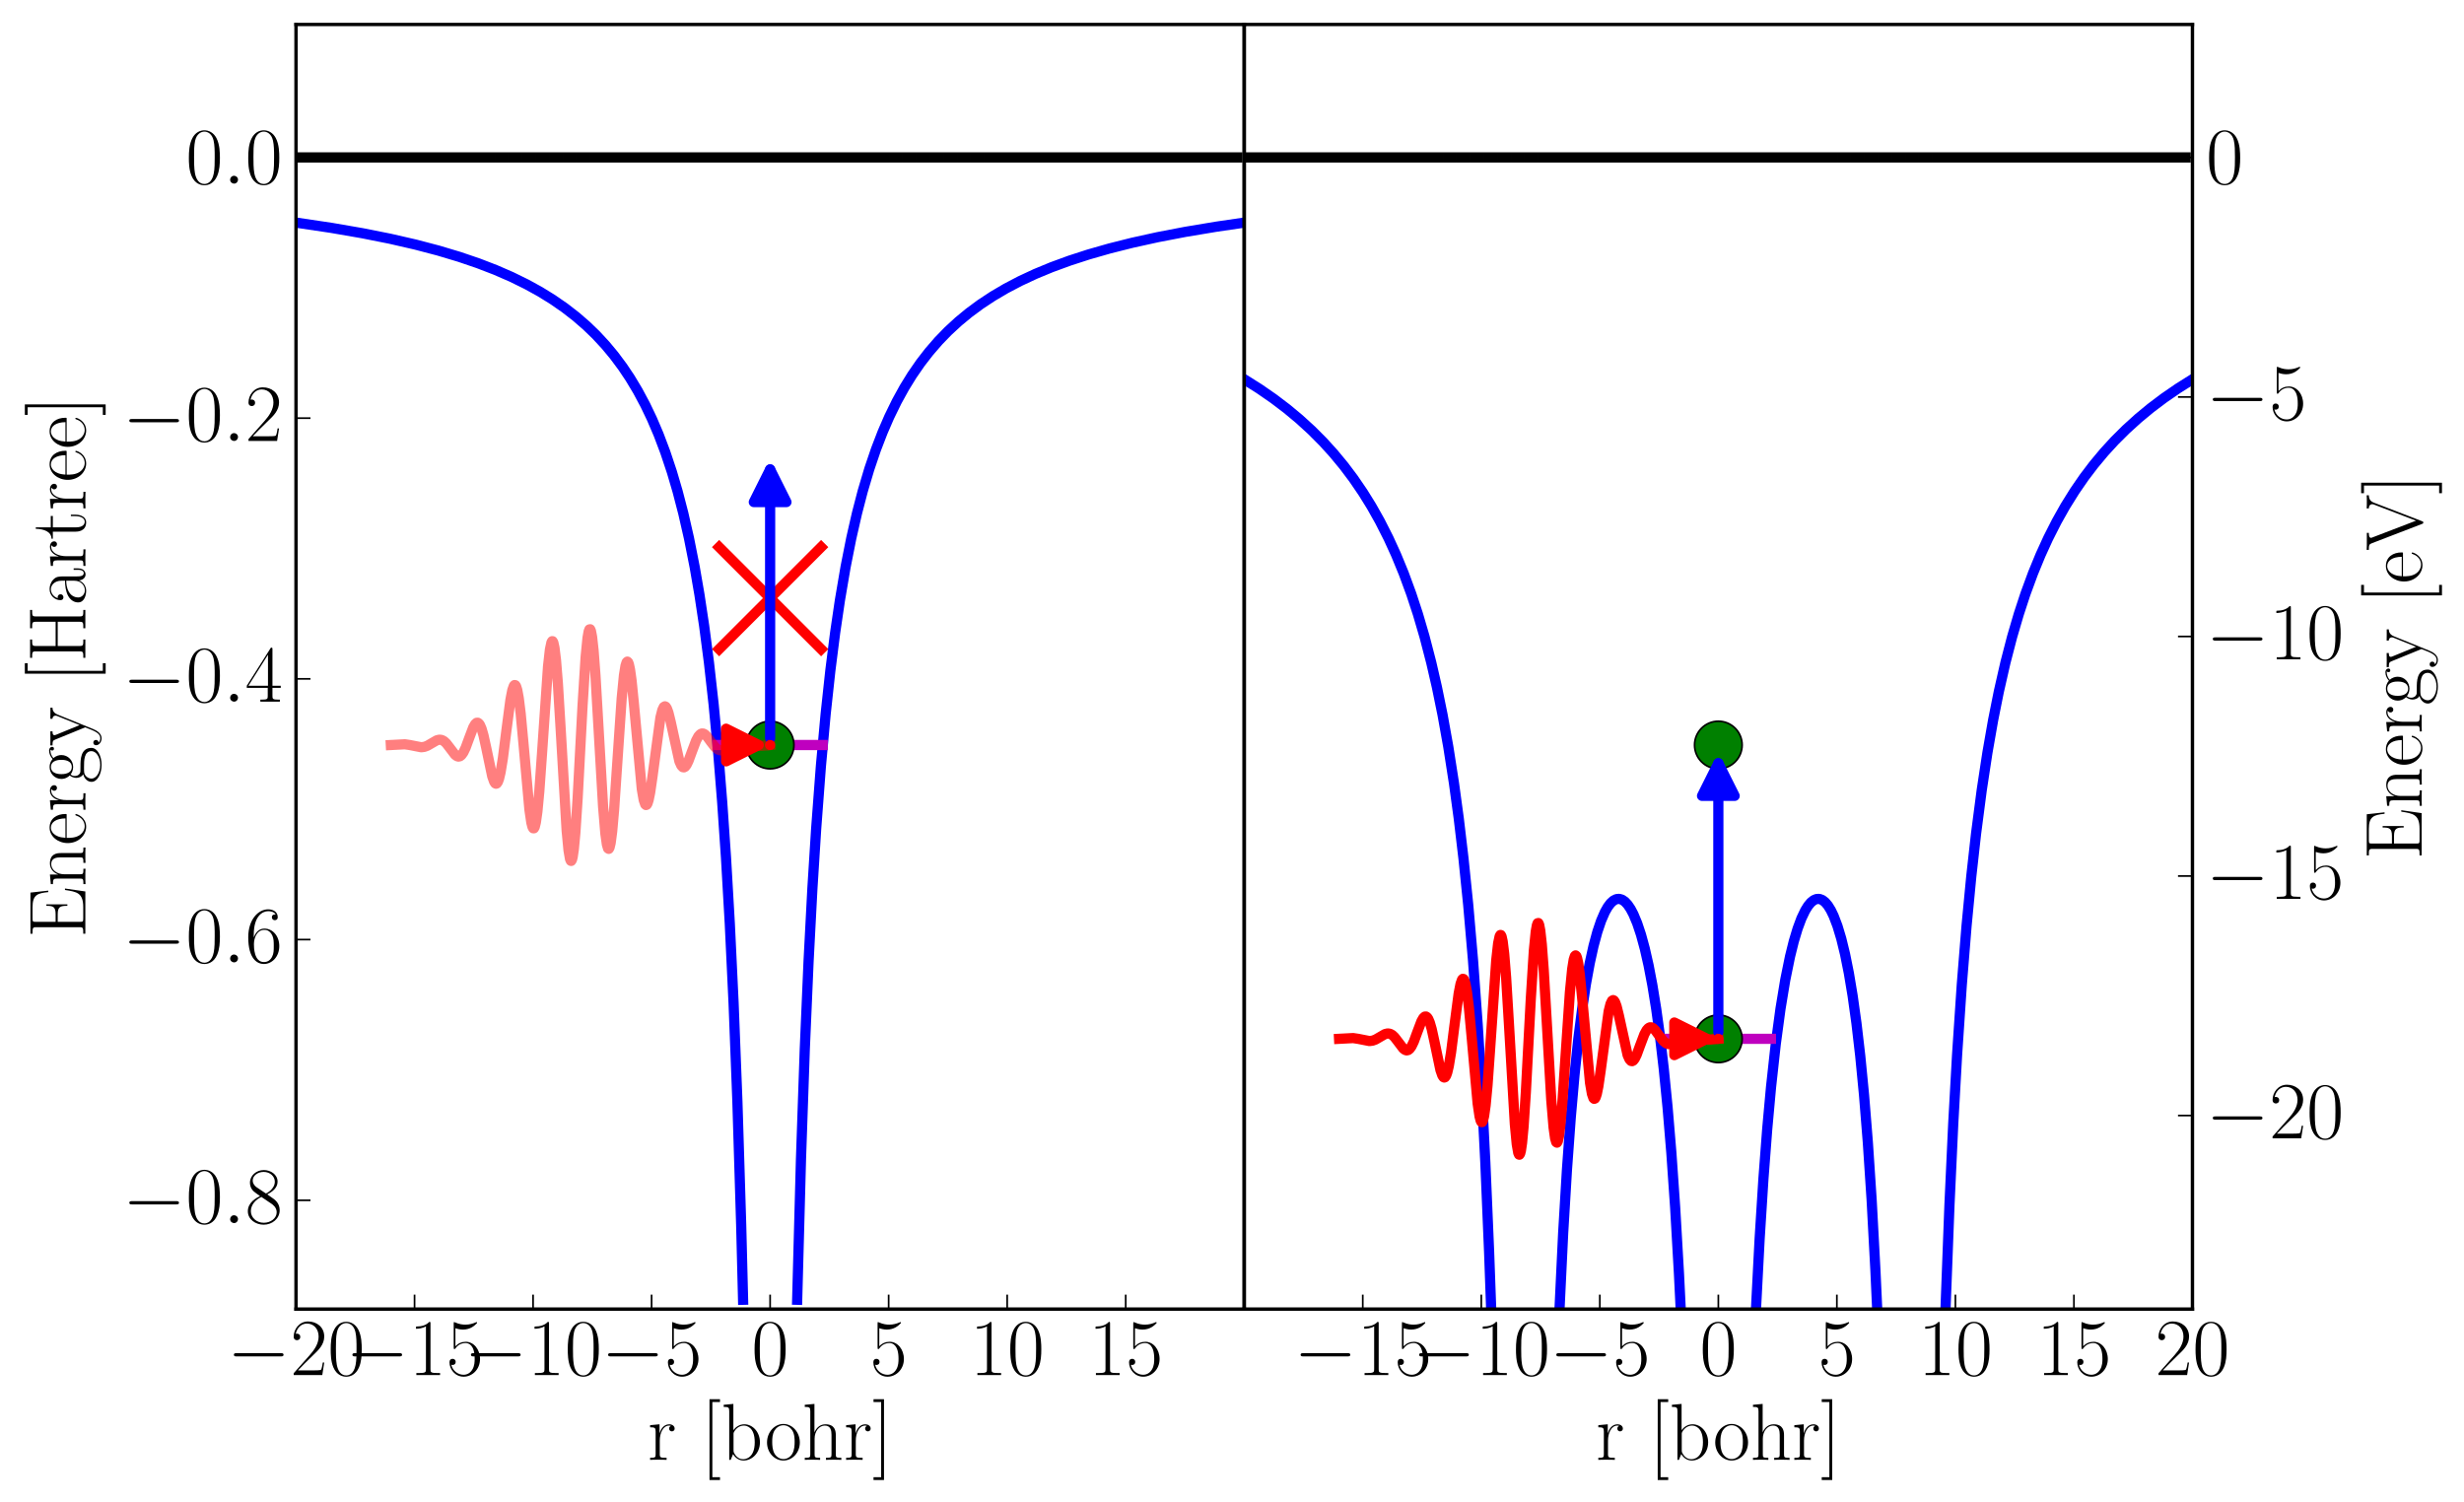 <?xml version="1.0" encoding="utf-8" standalone="no"?>
<!DOCTYPE svg PUBLIC "-//W3C//DTD SVG 1.1//EN"
  "http://www.w3.org/Graphics/SVG/1.1/DTD/svg11.dtd">
<!-- Created with matplotlib (http://matplotlib.org/) -->
<svg height="442pt" version="1.1" viewBox="0 0 725 442" width="725pt" xmlns="http://www.w3.org/2000/svg" xmlns:xlink="http://www.w3.org/1999/xlink">
 <defs>
  <style type="text/css">
*{stroke-linecap:square;stroke-linejoin:round;}
  </style>
 </defs>
 <g id="figure_1">
  <g id="patch_1">
   <path d="
M4.44089e-16 442.674
L725.698 442.674
L725.698 0
L4.44089e-16 0
z
" style="fill:none;opacity:0.0;"/>
  </g>
  <g id="axes_1">
   <g id="patch_2">
    <path d="
M87.101 385.2
L366.101 385.2
L366.101 7.2
L87.101 7.2
z
" style="fill:none;opacity:0.0;"/>
   </g>
   <g id="line2d_1">
    <path clip-path="url(#p7645076065)" d="
M87.101 65.503
L97.434 67.037
L106.65 68.629
L114.749 70.243
L122.29 71.973
L128.992 73.734
L135.137 75.575
L140.722 77.478
L145.749 79.415
L150.497 81.479
L154.965 83.672
L158.875 85.828
L162.506 88.066
L166.137 90.572
L169.488 93.169
L172.56 95.832
L175.353 98.529
L178.146 101.538
L180.659 104.559
L183.173 107.93
L185.407 111.271
L187.641 114.996
L189.875 119.173
L191.83 123.269
L193.785 127.853
L195.74 133.018
L197.695 138.881
L199.371 144.577
L201.046 151.02
L202.722 158.367
L204.398 166.823
L205.794 174.91
L207.191 184.161
L208.587 194.846
L209.983 207.327
L211.38 222.098
L212.497 236.021
L213.614 252.339
L214.731 271.728
L215.848 295.147
L216.965 323.996
L218.083 360.412
L218.641 382.453
M234.56 382.453
L235.677 341.084
L236.794 308.781
L237.911 282.859
L239.028 261.598
L240.146 243.843
L241.542 225.384
L242.938 210.079
L244.335 197.185
L245.731 186.174
L247.128 176.66
L248.803 166.823
L250.479 158.367
L252.155 151.02
L253.83 144.577
L255.785 137.996
L257.74 132.241
L259.695 127.165
L261.65 122.656
L263.884 118.082
L266.119 114.025
L268.353 110.402
L270.866 106.764
L273.38 103.516
L276.173 100.294
L278.965 97.416
L282.037 94.585
L285.11 92.051
L288.461 89.573
L292.092 87.176
L296.001 84.874
L300.191 82.68
L304.659 80.599
L309.407 78.633
L314.713 76.688
L320.299 74.878
L326.443 73.121
L333.146 71.435
L340.686 69.775
L348.785 68.221
L358.001 66.685
L366.101 65.503
L366.101 65.503" style="fill:none;stroke:#0000ff;stroke-width:3.0;"/>
   </g>
   <g id="line2d_2">
    <path clip-path="url(#p7645076065)" d="
M211.126 219.22
L242.075 219.22" style="fill:none;stroke:#bf00bf;stroke-width:3.0;"/>
   </g>
   <g id="line2d_3">
    <defs>
     <path d="
M0 7
C1.856 7 3.637 6.262 4.95 4.95
C6.262 3.637 7 1.856 7 0
C7 -1.856 6.262 -3.637 4.95 -4.95
C3.637 -6.262 1.856 -7 0 -7
C-1.856 -7 -3.637 -6.262 -4.95 -4.95
C-6.262 -3.637 -7 -1.856 -7 0
C-7 1.856 -6.262 3.637 -4.95 4.95
C-3.637 6.262 -1.856 7 0 7
z
" id="m04a53dd351" style="stroke:#000000;stroke-linecap:butt;stroke-width:0.5;"/>
    </defs>
    <g clip-path="url(#p7645076065)">
     <use style="fill:#008000;stroke:#000000;stroke-linecap:butt;stroke-width:0.5;" x="226.601" xlink:href="#m04a53dd351" y="219.22"/>
    </g>
   </g>
   <g id="line2d_4">
    <path clip-path="url(#p7645076065)" d="
M115.001 219.22
L119.134 219.003
L120.586 219.221
L123.937 219.877
L124.831 219.766
L125.725 219.445
L126.954 218.733
L128.518 217.83
L129.3 217.642
L129.97 217.729
L130.64 218.084
L131.31 218.704
L132.316 220.007
L133.88 222.069
L134.438 222.498
L134.885 222.627
L135.332 222.531
L135.779 222.19
L136.337 221.412
L137.008 220.013
L138.013 217.282
L139.242 214.04
L139.801 213.07
L140.247 212.681
L140.583 212.658
L140.918 212.886
L141.253 213.375
L141.7 214.431
L142.258 216.353
L143.04 219.908
L144.828 228.417
L145.386 230.006
L145.721 230.499
L145.945 230.61
L146.168 230.534
L146.503 230.061
L146.838 229.149
L147.285 227.271
L147.956 223.197
L148.961 215.269
L150.19 205.905
L150.748 203.048
L151.195 201.797
L151.419 201.57
L151.642 201.626
L151.865 201.974
L152.201 203.048
L152.647 205.486
L153.206 209.999
L153.988 218.366
L155.775 238.241
L156.334 242.039
L156.669 243.324
L156.892 243.715
L157.116 243.717
L157.339 243.32
L157.674 241.974
L158.121 238.822
L158.68 232.926
L159.462 221.983
L161.249 196.092
L161.808 191.101
L162.255 189.007
L162.478 188.665
L162.59 188.676
L162.813 189.068
L163.148 190.575
L163.595 194.232
L164.154 201.156
L164.936 214.026
L166.723 244.35
L167.282 250.236
L167.728 252.795
L167.952 253.284
L168.064 253.326
L168.287 252.999
L168.51 252.13
L168.846 249.838
L169.292 245.073
L169.963 234.914
L171.415 207.503
L172.309 193.367
L172.867 187.709
L173.202 185.808
L173.426 185.21
L173.649 185.156
L173.873 185.645
L174.208 187.373
L174.655 191.408
L175.213 198.814
L176.107 214.172
L177.447 237.285
L178.118 245.291
L178.565 248.489
L178.9 249.629
L179.123 249.775
L179.346 249.433
L179.682 248.032
L180.128 244.632
L180.687 238.313
L181.581 225.186
L182.921 205.514
L183.592 198.69
L184.038 195.918
L184.374 194.872
L184.597 194.675
L184.82 194.873
L185.044 195.454
L185.379 197.004
L185.826 200.199
L186.496 206.85
L188.842 232.175
L189.401 235.392
L189.847 236.676
L190.071 236.878
L190.294 236.792
L190.518 236.427
L190.853 235.392
L191.3 233.205
L191.97 228.614
L194.316 211.169
L194.874 208.939
L195.321 208.015
L195.656 207.83
L195.88 207.941
L196.215 208.435
L196.662 209.638
L197.332 212.345
L199.901 224.009
L200.46 225.257
L200.907 225.735
L201.242 225.794
L201.577 225.613
L202.024 225.04
L202.583 223.894
L203.588 221.158
L204.817 217.911
L205.487 216.671
L206.046 216.048
L206.492 215.831
L206.939 215.851
L207.386 216.082
L208.056 216.739
L209.174 218.273
L210.402 219.856
L211.184 220.505
L211.855 220.769
L212.525 220.773
L213.307 220.511
L214.424 219.852
L215.988 218.944
L216.993 218.627
L217.999 218.571
L219.228 218.771
L222.467 219.437
L224.031 219.441
L226.601 219.22
L226.601 219.22" style="fill:none;opacity:0.5;stroke:#ff0000;stroke-width:3.0;"/>
   </g>
   <g id="line2d_5">
    <defs>
     <path d="
M-15 15
L15 -15
M-15 -15
L15 15" id="m31aff6f551" style="stroke:#ff0000;stroke-linecap:butt;stroke-width:3;"/>
    </defs>
    <g clip-path="url(#p7645076065)">
     <use style="fill:#ff0000;stroke:#ff0000;stroke-linecap:butt;stroke-width:3;" x="226.601" xlink:href="#m31aff6f551" y="175.996"/>
    </g>
   </g>
   <g id="line2d_6">
    <path clip-path="url(#p7645076065)" d="
M87.101 46.324
L366.101 46.324" style="fill:none;stroke:#000000;stroke-dasharray:1,3;stroke-dashoffset:0.0;stroke-linecap:butt;stroke-width:3.0;"/>
   </g>
   <g id="patch_3">
    <path d="
M87.101 7.2
L366.101 7.2" style="fill:none;stroke:#000000;"/>
   </g>
   <g id="patch_4">
    <path d="
M366.101 385.2
L366.101 7.2" style="fill:none;stroke:#000000;"/>
   </g>
   <g id="matplotlib.axis_1">
    <g id="xtick_1">
     <g id="line2d_7">
      <defs>
       <path d="
M0 0
L0 -4" id="mcb557df647" style="stroke:#000000;stroke-linecap:butt;stroke-width:0.5;"/>
      </defs>
      <g>
       <use style="stroke:#000000;stroke-linecap:butt;stroke-width:0.5;" x="87.101" xlink:href="#mcb557df647" y="385.2"/>
      </g>
     </g>
     <g id="text_1">
      <!-- $-20$ -->
      <defs>
       <path d="
M65.906 23
C67.594 23 69.406 23 69.406 25
C69.406 27 67.594 27 65.906 27
L11.797 27
C10.094 27 8.297 27 8.297 25
C8.297 23 10.094 23 11.797 23
z
" id="CMSY10-0"/>
       <path d="
M41.703 15.453
L39.906 15.453
C38.906 8.375 38.094 7.172 37.703 6.562
C37.203 5.766 30 5.766 28.594 5.766
L9.406 5.766
C13 9.672 20 16.75 28.5 24.953
C34.594 30.734 41.703 37.531 41.703 47.422
C41.703 59.219 32.297 66 21.797 66
C10.797 66 4.094 56.312 4.094 47.344
C4.094 43.438 7 42.938 8.203 42.938
C9.203 42.938 12.203 43.547 12.203 47.031
C12.203 50.109 9.594 51 8.203 51
C7.594 51 7 50.906 6.594 50.703
C8.5 59.219 14.297 63.406 20.406 63.406
C29.094 63.406 34.797 56.516 34.797 47.422
C34.797 38.734 29.703 31.25 24 24.75
L4.094 2.281
L4.094 0
L39.297 0
z
" id="CMR17-50"/>
       <path d="
M42 31.641
C42 37.75 41.906 48.125 37.703 56.109
C34 63.109 28.094 65.594 22.906 65.594
C18.094 65.594 12 63.406 8.203 56.203
C4.203 48.719 3.797 39.438 3.797 31.641
C3.797 25.953 3.906 17.281 7 9.672
C11.297 -0.609 19 -2 22.906 -2
C27.5 -2 34.5 -0.109 38.594 9.375
C41.594 16.281 42 24.359 42 31.641
M22.906 -0.406
C16.5 -0.406 12.703 5.078 11.297 12.688
C10.203 18.562 10.203 27.156 10.203 32.75
C10.203 40.438 10.203 46.828 11.5 52.922
C13.406 61.391 19 64 22.906 64
C27 64 32.297 61.297 34.203 53.125
C35.5 47.438 35.594 40.734 35.594 32.75
C35.594 26.25 35.594 18.266 34.406 12.375
C32.297 1.484 26.406 -0.406 22.906 -0.406" id="CMR17-48"/>
      </defs>
      <g transform="translate(66.836 406.605)scale(0.24 -0.24)">
       <use transform="translate(0.0 8.302)scale(0.996)" xlink:href="#CMSY10-0"/>
       <use transform="translate(77.487 8.302)scale(0.996)" xlink:href="#CMR17-50"/>
       <use transform="translate(123.178 8.302)scale(0.996)" xlink:href="#CMR17-48"/>
      </g>
     </g>
    </g>
    <g id="xtick_2">
     <g id="line2d_8">
      <g>
       <use style="stroke:#000000;stroke-linecap:butt;stroke-width:0.5;" x="121.976" xlink:href="#mcb557df647" y="385.2"/>
      </g>
     </g>
     <g id="text_2">
      <!-- $-15$ -->
      <defs>
       <path d="
M26.594 63.312
C26.594 65.406 26.5 65.5 25.094 65.5
C21.203 61.188 15.297 59.797 9.703 59.797
C9.406 59.797 8.906 59.797 8.797 59.5
C8.703 59.297 8.703 59.094 8.703 57
C11.797 57 17 57.594 21 59.984
L21 7.203
C21 3.688 20.797 2.5 12.203 2.5
L9.203 2.5
L9.203 0
C14 0 19 0 23.797 0
C28.594 0 33.594 0 38.406 0
L38.406 2.5
L35.406 2.5
C26.797 2.5 26.594 3.594 26.594 7.156
z
" id="CMR17-49"/>
       <path d="
M11.406 57.688
C12.406 57.281 16.5 56 20.703 56
C30 56 35.094 61.016 38 63.922
C38 64.734 38 65.25 37.406 65.25
C37.297 65.25 37.094 65.25 36.297 64.828
C32.797 63.312 28.703 62.078 23.703 62.078
C20.703 62.078 16.203 62.5 11.297 64.734
C10.203 65.25 10 65.25 9.906 65.25
C9.406 65.25 9.297 65.141 9.297 63.156
L9.297 34.281
C9.297 32.5 9.297 32 10.297 32
C10.797 32 11 32.203 11.5 32.906
C14.703 37.484 19.094 39.406 24.094 39.406
C27.594 39.406 35.094 37.219 35.094 20.141
C35.094 16.953 35.094 11.172 32.094 6.578
C29.594 2.484 25.703 0.391 21.406 0.391
C14.797 0.391 8.094 5 6.297 12.719
C6.703 12.609 7.5 12.422 7.906 12.422
C9.203 12.422 11.703 13.125 11.703 16.219
C11.703 18.906 9.797 20 7.906 20
C5.594 20 4.094 18.594 4.094 15.797
C4.094 7.094 11 -2 21.594 -2
C31.906 -2 41.703 6.875 41.703 19.75
C41.703 31.719 33.906 41 24.203 41
C19.094 41 14.797 39.094 11.406 35.453
z
" id="CMR17-53"/>
      </defs>
      <g transform="translate(101.711 406.605)scale(0.24 -0.24)">
       <use transform="translate(0.0 8.302)scale(0.996)" xlink:href="#CMSY10-0"/>
       <use transform="translate(77.487 8.302)scale(0.996)" xlink:href="#CMR17-49"/>
       <use transform="translate(123.178 8.302)scale(0.996)" xlink:href="#CMR17-53"/>
      </g>
     </g>
    </g>
    <g id="xtick_3">
     <g id="line2d_9">
      <g>
       <use style="stroke:#000000;stroke-linecap:butt;stroke-width:0.5;" x="156.851" xlink:href="#mcb557df647" y="385.2"/>
      </g>
     </g>
     <g id="text_3">
      <!-- $-10$ -->
      <g transform="translate(136.586 406.605)scale(0.24 -0.24)">
       <use transform="translate(0.0 8.302)scale(0.996)" xlink:href="#CMSY10-0"/>
       <use transform="translate(77.487 8.302)scale(0.996)" xlink:href="#CMR17-49"/>
       <use transform="translate(123.178 8.302)scale(0.996)" xlink:href="#CMR17-48"/>
      </g>
     </g>
    </g>
    <g id="xtick_4">
     <g id="line2d_10">
      <g>
       <use style="stroke:#000000;stroke-linecap:butt;stroke-width:0.5;" x="191.726" xlink:href="#mcb557df647" y="385.2"/>
      </g>
     </g>
     <g id="text_4">
      <!-- $-5$ -->
      <g transform="translate(176.944 406.605)scale(0.24 -0.24)">
       <use transform="translate(0.0 8.302)scale(0.996)" xlink:href="#CMSY10-0"/>
       <use transform="translate(77.487 8.302)scale(0.996)" xlink:href="#CMR17-53"/>
      </g>
     </g>
    </g>
    <g id="xtick_5">
     <g id="line2d_11">
      <g>
       <use style="stroke:#000000;stroke-linecap:butt;stroke-width:0.5;" x="226.601" xlink:href="#mcb557df647" y="385.2"/>
      </g>
     </g>
     <g id="text_5">
      <!-- $0$ -->
      <g transform="translate(221.118 404.613)scale(0.24 -0.24)">
       <use transform="scale(0.996)" xlink:href="#CMR17-48"/>
      </g>
     </g>
    </g>
    <g id="xtick_6">
     <g id="line2d_12">
      <g>
       <use style="stroke:#000000;stroke-linecap:butt;stroke-width:0.5;" x="261.476" xlink:href="#mcb557df647" y="385.2"/>
      </g>
     </g>
     <g id="text_6">
      <!-- $5$ -->
      <g transform="translate(255.993 404.613)scale(0.24 -0.24)">
       <use transform="scale(0.996)" xlink:href="#CMR17-53"/>
      </g>
     </g>
    </g>
    <g id="xtick_7">
     <g id="line2d_13">
      <g>
       <use style="stroke:#000000;stroke-linecap:butt;stroke-width:0.5;" x="296.351" xlink:href="#mcb557df647" y="385.2"/>
      </g>
     </g>
     <g id="text_7">
      <!-- $10$ -->
      <g transform="translate(285.385 404.613)scale(0.24 -0.24)">
       <use transform="scale(0.996)" xlink:href="#CMR17-49"/>
       <use transform="translate(45.69 0.0)scale(0.996)" xlink:href="#CMR17-48"/>
      </g>
     </g>
    </g>
    <g id="xtick_8">
     <g id="line2d_14">
      <g>
       <use style="stroke:#000000;stroke-linecap:butt;stroke-width:0.5;" x="331.226" xlink:href="#mcb557df647" y="385.2"/>
      </g>
     </g>
     <g id="text_8">
      <!-- $15$ -->
      <g transform="translate(320.26 404.613)scale(0.24 -0.24)">
       <use transform="scale(0.996)" xlink:href="#CMR17-49"/>
       <use transform="translate(45.69 0.0)scale(0.996)" xlink:href="#CMR17-53"/>
      </g>
     </g>
    </g>
    <g id="xtick_9">
     <g id="line2d_15">
      <g>
       <use style="stroke:#000000;stroke-linecap:butt;stroke-width:0.5;" x="366.101" xlink:href="#mcb557df647" y="385.2"/>
      </g>
     </g>
    </g>
    <g id="text_9">
     <!-- r [bohr] -->
     <defs>
      <path d="
M23.5 -25
L23.5 -21.516
L14.094 -21.516
L14.094 71
L23.5 71
L23.5 74.484
L10.594 74.484
L10.594 -25
z
" id="CMR17-91"/>
      <path d="
M14.297 74.484
L1.406 74.484
L1.406 71
L10.797 71
L10.797 -21.516
L1.406 -21.516
L1.406 -25
L14.297 -25
z
" id="CMR17-93"/>
      <path d="
M15 68.688
L3.094 67.594
L3.094 65
C9 65 9.906 64.406 9.906 59.641
L9.906 -0.203
L11.703 -0.203
L14.594 6.891
C17.5 2.203 21.797 -1 27.594 -1
C37.594 -1 47.703 7.812 47.703 21.406
C47.703 34.188 38.703 43.594 28.594 43.594
C22.406 43.594 18 40.297 15 36.406
z

M15.203 31.312
C15.203 33.094 15.203 33.406 16.594 35.5
C20.5 41.516 26.094 42 28 42
C31 42 41.297 40.391 41.297 21.5
C41.297 1.688 29.5 0.594 27.094 0.594
C24 0.594 19.5 1.781 16.297 7.594
C15.203 9.5 15.203 9.703 15.203 11.484
z
" id="CMR17-98"/>
      <path d="
M41.5 30.203
C41.5 35.297 40.5 43.594 28.703 43.594
C20.5 43.594 16.5 37 15.297 33.703
L15.203 33.703
L15.203 68.688
L3.297 67.594
L3.297 65
C9.203 65 10.094 64.406 10.094 59.641
L10.094 6.656
C10.094 2.875 9.703 2.391 3.297 2.391
L3.297 -0.203
C5.703 0 10.094 0 12.703 0
C15.297 0 19.797 0 22.203 -0.203
L22.203 2.391
C15.797 2.391 15.406 2.781 15.406 6.688
L15.406 25.906
C15.406 35.109 21 42 28 42
C35.406 42 36.203 35.406 36.203 30.594
L36.203 6.688
C36.203 2.875 35.797 2.391 29.406 2.391
L29.406 -0.203
C31.797 0 36.203 0 38.797 0
C41.406 0 45.906 0 48.297 -0.203
L48.297 2.391
C41.906 2.391 41.5 2.781 41.5 6.688
z
" id="CMR17-104"/>
      <path d="
M15 23.391
C15 33 19.094 42 26.594 42
C27.297 42 28 41.906 28.703 41.594
C28.703 41.594 26.5 40.891 26.5 38.312
C26.5 35.906 28.406 34.906 29.906 34.906
C31.094 34.906 33.297 35.609 33.297 38.406
C33.297 41.609 30.094 43.594 26.703 43.594
C19.094 43.594 15.797 36.203 14.797 32.703
L14.703 32.703
L14.703 43.594
L3.094 42.5
L3.094 39.906
C9 39.906 9.906 39.297 9.906 34.5
L9.906 6.688
C9.906 2.875 9.5 2.391 3.094 2.391
L3.094 -0.203
C5.5 0 10.094 0 12.703 0
C15.594 0 20.703 0 23.406 -0.203
L23.406 2.391
C16.203 2.391 15 2.391 15 6.875
z
" id="CMR17-114"/>
      <path d="
M43.094 21.188
C43.094 34 33.797 44 22.906 44
C12 44 2.703 34 2.703 21.188
C2.703 8.609 12 -1 22.906 -1
C33.797 -1 43.094 8.609 43.094 21.188
M22.906 0.797
C18.203 0.797 14.203 3.594 11.906 7.5
C9.406 11.984 9.094 17.594 9.094 22
C9.094 26.203 9.297 31.406 11.906 35.906
C13.906 39.203 17.797 42.406 22.906 42.406
C27.406 42.406 31.203 39.906 33.594 36.406
C36.703 31.703 36.703 25.109 36.703 22
C36.703 18.094 36.5 12.109 33.797 7.297
C31 2.703 26.703 0.797 22.906 0.797" id="CMR17-111"/>
     </defs>
     <g transform="translate(190.545 435.474)scale(0.24 -0.24)">
      <use transform="translate(0.0 24.823)scale(0.996)" xlink:href="#CMR17-114"/>
      <use transform="translate(65.357 24.823)scale(0.996)" xlink:href="#CMR17-91"/>
      <use transform="translate(90.228 24.823)scale(0.996)" xlink:href="#CMR17-98"/>
      <use transform="translate(143.726 24.823)scale(0.996)" xlink:href="#CMR17-111"/>
      <use transform="translate(189.416 24.823)scale(0.996)" xlink:href="#CMR17-104"/>
      <use transform="translate(240.311 24.823)scale(0.996)" xlink:href="#CMR17-114"/>
      <use transform="translate(275.592 24.823)scale(0.996)" xlink:href="#CMR17-93"/>
     </g>
    </g>
   </g>
   <g id="matplotlib.axis_2">
    <g id="ytick_1">
     <g id="line2d_16">
      <defs>
       <path d="
M0 0
L4 0" id="mc8fcea1516" style="stroke:#000000;stroke-linecap:butt;stroke-width:0.5;"/>
      </defs>
      <g>
       <use style="stroke:#000000;stroke-linecap:butt;stroke-width:0.5;" x="87.101" xlink:href="#mc8fcea1516" y="353.181"/>
      </g>
     </g>
     <g id="text_10">
      <!-- $-0.8$ -->
      <defs>
       <path d="
M27.203 35.375
C33.5 38.562 39.906 43.328 39.906 50.984
C39.906 60.031 31.094 65.297 23 65.297
C13.906 65.297 5.906 58.734 5.906 49.688
C5.906 47.203 6.5 42.922 10.406 39.141
C11.406 38.156 15.594 35.172 18.297 33.281
C13.797 30.984 3.297 25.531 3.297 14.594
C3.297 4.359 13.094 -2 22.797 -2
C33.5 -2 42.5 5.656 42.5 15.797
C42.5 24.844 36.406 29.031 32.406 31.703
z

M14.094 44.125
C13.297 44.625 9.297 47.703 9.297 52.375
C9.297 58.438 15.594 63 22.797 63
C30.703 63 36.5 57.453 36.5 50.984
C36.5 41.734 26.094 36.469 25.594 36.469
C25.5 36.469 25.406 36.469 24.594 37.078
z

M32.5 23.734
C34 22.641 38.797 19.375 38.797 13.297
C38.797 5.953 31.406 0.391 23 0.391
C13.906 0.391 7 6.844 7 14.688
C7 22.547 13.094 29.094 20 32.188
z
" id="CMR17-56"/>
       <path d="
M18.406 4.797
C18.406 7.688 16 9.672 13.594 9.672
C10.703 9.672 8.703 7.281 8.703 4.891
C8.703 2 11.094 0 13.5 0
C16.406 0 18.406 2.391 18.406 4.797" id="CMMI12-58"/>
      </defs>
      <g transform="translate(36.069 361.883)scale(0.24 -0.24)">
       <use transform="translate(0.0 8.302)scale(0.996)" xlink:href="#CMSY10-0"/>
       <use transform="translate(77.487 8.302)scale(0.996)" xlink:href="#CMR17-48"/>
       <use transform="translate(123.178 8.302)scale(0.996)" xlink:href="#CMMI12-58"/>
       <use transform="translate(150.275 8.302)scale(0.996)" xlink:href="#CMR17-56"/>
      </g>
     </g>
    </g>
    <g id="ytick_2">
     <g id="line2d_17">
      <g>
       <use style="stroke:#000000;stroke-linecap:butt;stroke-width:0.5;" x="87.101" xlink:href="#mc8fcea1516" y="276.467"/>
      </g>
     </g>
     <g id="text_11">
      <!-- $-0.6$ -->
      <defs>
       <path d="
M10.594 34
C10.594 57.656 21.797 63 28.297 63
C30.406 63 35.5 62.641 37.5 59
C35.906 59 32.906 59 32.906 55.516
C32.906 52.828 35.094 51.922 36.5 51.922
C37.406 51.922 40.094 52.312 40.094 55.625
C40.094 61.781 35.094 65.297 28.203 65.297
C16.297 65.297 3.797 52.969 3.797 31
C3.797 3.953 15.094 -2 23.094 -2
C32.797 -2 42 6.672 42 20.047
C42 32.516 33.906 41.594 23.703 41.594
C17.594 41.594 13.094 37.609 10.594 30.625
z

M23.094 0.391
C10.797 0.391 10.797 18.75 10.797 22.438
C10.797 29.625 14.203 40 23.5 40
C25.203 40 30.094 40 33.406 33.125
C35.203 29.219 35.203 25.141 35.203 20.141
C35.203 14.75 35.203 10.781 33.094 6.781
C30.906 2.672 27.703 0.391 23.094 0.391" id="CMR17-54"/>
      </defs>
      <g transform="translate(36.069 285.169)scale(0.24 -0.24)">
       <use transform="translate(0.0 8.302)scale(0.996)" xlink:href="#CMSY10-0"/>
       <use transform="translate(77.487 8.302)scale(0.996)" xlink:href="#CMR17-48"/>
       <use transform="translate(123.178 8.302)scale(0.996)" xlink:href="#CMMI12-58"/>
       <use transform="translate(150.275 8.302)scale(0.996)" xlink:href="#CMR17-54"/>
      </g>
     </g>
    </g>
    <g id="ytick_3">
     <g id="line2d_18">
      <g>
       <use style="stroke:#000000;stroke-linecap:butt;stroke-width:0.5;" x="87.101" xlink:href="#mc8fcea1516" y="199.752"/>
      </g>
     </g>
     <g id="text_12">
      <!-- $-0.4$ -->
      <defs>
       <path d="
M33.594 64.328
C33.594 66.406 33.5 66.5 31.703 66.5
L2 19.594
L2 17
L27.797 17
L27.797 7.141
C27.797 3.5 27.594 2.5 20.594 2.5
L18.703 2.5
L18.703 0
C21.906 0 27.297 0 30.703 0
C34.094 0 39.5 0 42.703 0
L42.703 2.5
L40.797 2.5
C33.797 2.5 33.594 3.5 33.594 7.141
L33.594 17
L43.797 17
L43.797 19.594
L33.594 19.594
z

M28.094 57.766
L28.094 19.594
L4 19.594
z
" id="CMR17-52"/>
      </defs>
      <g transform="translate(36.069 208.455)scale(0.24 -0.24)">
       <use transform="translate(0.0 8.302)scale(0.996)" xlink:href="#CMSY10-0"/>
       <use transform="translate(77.487 8.302)scale(0.996)" xlink:href="#CMR17-48"/>
       <use transform="translate(123.178 8.302)scale(0.996)" xlink:href="#CMMI12-58"/>
       <use transform="translate(150.275 8.302)scale(0.996)" xlink:href="#CMR17-52"/>
      </g>
     </g>
    </g>
    <g id="ytick_4">
     <g id="line2d_19">
      <g>
       <use style="stroke:#000000;stroke-linecap:butt;stroke-width:0.5;" x="87.101" xlink:href="#mc8fcea1516" y="123.038"/>
      </g>
     </g>
     <g id="text_13">
      <!-- $-0.2$ -->
      <g transform="translate(36.069 131.741)scale(0.24 -0.24)">
       <use transform="translate(0.0 8.302)scale(0.996)" xlink:href="#CMSY10-0"/>
       <use transform="translate(77.487 8.302)scale(0.996)" xlink:href="#CMR17-48"/>
       <use transform="translate(123.178 8.302)scale(0.996)" xlink:href="#CMMI12-58"/>
       <use transform="translate(150.275 8.302)scale(0.996)" xlink:href="#CMR17-50"/>
      </g>
     </g>
    </g>
    <g id="ytick_5">
     <g id="line2d_20">
      <g>
       <use style="stroke:#000000;stroke-linecap:butt;stroke-width:0.5;" x="87.101" xlink:href="#mc8fcea1516" y="46.324"/>
      </g>
     </g>
     <g id="text_14">
      <!-- $0.0$ -->
      <g transform="translate(54.666 54.031)scale(0.24 -0.24)">
       <use transform="scale(0.996)" xlink:href="#CMR17-48"/>
       <use transform="translate(45.69 0.0)scale(0.996)" xlink:href="#CMMI12-58"/>
       <use transform="translate(72.788 0.0)scale(0.996)" xlink:href="#CMR17-48"/>
      </g>
     </g>
    </g>
    <g id="text_15">
     <!-- Energy [Hartree] -->
     <defs>
      <path d="
M60.703 25.078
L58.906 25.078
C56.703 10.516 55.406 2.594 37.797 2.594
L23.906 2.594
C19.906 2.594 19.703 3.078 19.703 6.469
L19.703 34
L29.094 34
C38.5 34 39.406 30.562 39.406 22.125
L41.203 22.125
L41.203 48
L39.406 48
C39.406 39.922 38.5 36.594 29.094 36.594
L19.703 36.594
L19.703 61.141
C19.703 64.5 19.906 65 23.906 65
L37.594 65
C53.094 65 54.906 58.859 56.297 45.656
L58.094 45.656
L55.703 67.578
L5.094 67.578
L5.094 65
C12 65 13.094 65 13.094 60.531
L13.094 7.047
C13.094 2.594 12 2.594 5.094 2.594
L5.094 0
L57.094 0
z
" id="CMR17-69"/>
      <path d="
M36 25.828
C36 32.375 36 35.844 31.797 39.734
C28.094 43 23.797 44 20.406 44
C12.5 44 6.797 37.609 6.797 30.797
C6.797 27 9.797 27 10.406 27
C11.703 27 14 27.781 14 30.531
C14 33 12.094 34.078 10.406 34.078
C10 34.078 9.5 33.969 9.203 33.875
C11.297 40.5 16.703 42.406 20.203 42.406
C25.203 42.406 30.703 37.953 30.703 29.453
L30.703 25
C24.797 25 17.703 24.203 12.094 21.203
C5.797 17.703 4 12.703 4 8.906
C4 1.203 13 -1 18.297 -1
C23.797 -1 28.906 2.172 31.094 7.984
C31.297 3.641 34.094 -0.281 38.5 -0.281
C40.594 -0.281 45.906 1.094 45.906 8.859
L45.906 14.375
L44.094 14.375
L44.094 8.781
C44.094 2.781 41.406 2 40.094 2
C36 2 36 7.156 36 11.531
z

M30.703 13.594
C30.703 4.953 24.5 0.594 19 0.594
C14 0.594 10.094 4.297 10.094 8.906
C10.094 11.891 11.406 17.188 17.203 20.391
C22 23.094 27.5 23.5 30.703 23.5
z
" id="CMR17-97"/>
      <path d="
M41.5 30.203
C41.5 35.297 40.5 43.594 28.703 43.594
C20.797 43.594 16.703 37.5 15.203 33.5
L15.094 33.5
L15.094 43.594
L3.297 42.5
L3.297 39.906
C9.203 39.906 10.094 39.297 10.094 34.5
L10.094 6.688
C10.094 2.875 9.703 2.391 3.297 2.391
L3.297 -0.203
C5.703 0 10.094 0 12.703 0
C15.297 0 19.797 0 22.203 -0.203
L22.203 2.391
C15.797 2.391 15.406 2.781 15.406 6.688
L15.406 25.906
C15.406 35.109 21 42 28 42
C35.406 42 36.203 35.406 36.203 30.594
L36.203 6.688
C36.203 2.875 35.797 2.391 29.406 2.391
L29.406 -0.203
C31.797 0 36.203 0 38.797 0
C41.406 0 45.906 0 48.297 -0.203
L48.297 2.391
C41.906 2.391 41.5 2.781 41.5 6.688
z
" id="CMR17-110"/>
      <path d="
M39 34.328
C41.5 40.406 46 40.406 47.406 40.406
L47.406 43
C45.5 43 43 43 41.094 43
C39 43 35.703 43 33.703 43.094
L33.703 40.5
C37.5 40.203 37.594 37.406 37.594 36.609
C37.594 35.625 37.406 35.125 36.906 33.922
L26 7.016
L14.094 36.031
C13.594 37.219 13.594 37.906 13.594 38.016
C13.594 40.203 15.906 40.406 18.297 40.406
L18.297 43.094
C15.906 43 11.594 43 9.094 43
C6.406 43 3.203 43 1 43.094
L1 40.406
C6.406 40.406 7 39.906 8.297 36.719
L23.203 0.234
C18.703 -11.531 16.094 -18.406 9.797 -18.406
C8.703 -18.406 6.203 -18.109 4.406 -16.312
C6.703 -16.109 7.703 -14.719 7.703 -13.016
C7.703 -11.328 6.5 -9.828 4.5 -9.828
C2.297 -9.828 1.203 -11.328 1.203 -13.125
C1.203 -17.109 5.297 -20 9.797 -20
C15.594 -20 19.203 -14.406 21.203 -9.438
z
" id="CMR17-121"/>
      <path d="
M15.094 40
L29.094 40
L29.094 42.578
L15.094 42.578
L15.094 61
L13.297 61
C13.094 50.703 9.594 41.688 1.094 41.688
L1.094 40
L9.797 40
L9.797 12.047
C9.797 10.156 9.797 -1 21.406 -1
C27.297 -1 30.703 4.781 30.703 12.141
L30.703 17.812
L28.906 17.812
L28.906 12.234
C28.906 5.375 26.203 0.797 22 0.797
C19.094 0.797 15.094 2.781 15.094 11.844
z
" id="CMR17-116"/>
      <path d="
M56.094 61.016
C56.094 65.5 57.203 65.5 64.094 65.5
L64.094 68
C61.203 68 55.906 68 52.797 68
C49.703 68 44.406 68 41.5 68
L41.5 65.5
C48.406 65.5 49.5 65.5 49.5 61
L49.5 36.578
L19.703 36.578
L19.703 61
C19.703 65.5 20.797 65.5 27.703 65.5
L27.703 68
C24.797 68 19.5 68 16.406 68
C13.297 68 8 68 5.094 68
L5.094 65.5
C12 65.5 13.094 65.5 13.094 61.016
L13.094 6.984
C13.094 2.5 12 2.5 5.094 2.5
L5.094 0
C8 0 13.297 0 16.406 0
C19.5 0 24.797 0 27.703 0
L27.703 2.5
C20.797 2.5 19.703 2.5 19.703 6.969
L19.703 34
L49.5 34
L49.5 6.969
C49.5 2.5 48.406 2.5 41.5 2.5
L41.5 0
C44.406 0 49.703 0 52.797 0
C55.906 0 61.203 0 64.094 0
L64.094 2.5
C57.203 2.5 56.094 2.5 56.094 6.984
z
" id="CMR17-72"/>
      <path d="
M11.094 18.188
C13 16.688 16.297 15 20.297 15
C28.203 15 35 21.203 35 29.5
C35 32.094 34.203 36.094 31.203 39.203
C34 42.062 38.094 43 40.406 43
C40.797 43 41.406 43 41.906 42.766
C41.5 42.672 40.594 42.281 40.594 40.734
C40.594 39.484 41.5 38.609 42.797 38.609
C44.297 38.609 45.094 39.578 45.094 40.844
C45.094 42.672 43.594 44.594 40.406 44.594
C36.406 44.594 32.906 42.781 30.094 40.312
C27.094 43.016 23.5 44 20.297 44
C12.406 44 5.594 37.797 5.594 29.5
C5.594 23.781 8.906 20.188 9.906 19.188
C6.906 15.688 6.906 11.609 6.906 11.109
C6.906 8.516 7.906 4.719 11.297 2.625
C6.094 1.328 2 -2.641 2 -7.594
C2 -14.734 11.5 -20 22.906 -20
C33.906 -20 43.797 -14.938 43.797 -7.484
C43.797 6 29 6 21.297 6
C19 6 14.906 6 14.406 6.109
C11.297 6.609 9.203 9.406 9.203 12.891
C9.203 13.781 9.203 16 11.094 18.188
M20.297 16.688
C11.5 16.688 11.5 27.5 11.5 29.516
C11.5 31.5 11.5 42.312 20.297 42.312
C29.094 42.312 29.094 31.5 29.094 29.516
C29.094 27.5 29.094 16.688 20.297 16.688
M22.906 -18.297
C12.906 -18.297 6 -13.047 6 -7.594
C6 -4.516 7.703 -1.641 9.906 -0.062
C12.406 1.625 13.406 1.625 20.203 1.625
C28.406 1.625 39.797 1.625 39.797 -7.594
C39.797 -13.047 32.906 -18.297 22.906 -18.297" id="CMR17-103"/>
      <path d="
M38.094 23
C38.5 23.406 38.5 23.609 38.5 24.625
C38.5 34.969 33.094 44 21.703 44
C11.094 44 2.703 33.891 2.703 21.609
C2.703 8.609 12.203 -1 22.797 -1
C34 -1 38.406 9.469 38.406 11.547
C38.406 12.25 37.797 12.25 37.594 12.25
C36.906 12.25 36.797 12.047 36.406 10.875
C34.203 4.141 28.703 0.797 23.5 0.797
C19.203 0.797 14.906 3.172 12.203 7.5
C9.094 12.547 9.094 18.375 9.094 23
z

M9.203 24.5
C9.906 39.141 17.594 42.406 21.594 42.406
C28.406 42.406 33 35.891 33.094 24.5
z
" id="CMR17-101"/>
     </defs>
     <g transform="translate(31.069 275.955)rotate(-90.0)scale(0.24 -0.24)">
      <use transform="translate(0.0 24.823)scale(0.996)" xlink:href="#CMR17-69"/>
      <use transform="translate(62.586 24.823)scale(0.996)" xlink:href="#CMR17-110"/>
      <use transform="translate(113.482 24.823)scale(0.996)" xlink:href="#CMR17-101"/>
      <use transform="translate(153.967 24.823)scale(0.996)" xlink:href="#CMR17-114"/>
      <use transform="translate(189.248 24.823)scale(0.996)" xlink:href="#CMR17-103"/>
      <use transform="translate(234.939 24.823)scale(0.996)" xlink:href="#CMR17-121"/>
      <use transform="translate(313.307 24.823)scale(0.996)" xlink:href="#CMR17-91"/>
      <use transform="translate(338.179 24.823)scale(0.996)" xlink:href="#CMR17-72"/>
      <use transform="translate(407.251 24.823)scale(0.996)" xlink:href="#CMR17-97"/>
      <use transform="translate(452.941 24.823)scale(0.996)" xlink:href="#CMR17-114"/>
      <use transform="translate(488.222 24.823)scale(0.996)" xlink:href="#CMR17-116"/>
      <use transform="translate(523.503 24.823)scale(0.996)" xlink:href="#CMR17-114"/>
      <use transform="translate(558.784 24.823)scale(0.996)" xlink:href="#CMR17-101"/>
      <use transform="translate(599.269 24.823)scale(0.996)" xlink:href="#CMR17-101"/>
      <use transform="translate(639.755 24.823)scale(0.996)" xlink:href="#CMR17-93"/>
     </g>
    </g>
   </g>
   <g id="patch_5">
    <path d="
M87.101 385.2
L366.101 385.2" style="fill:none;stroke:#000000;"/>
   </g>
   <g id="patch_6">
    <path d="
M87.101 385.2
L87.101 7.2" style="fill:none;stroke:#000000;"/>
   </g>
   <g id="patch_7">
    <path clip-path="url(#p7645076065)" d="
M226.601 217.218
Q226.601 175.996 226.601 138.129" style="fill:none;stroke:#0000ff;stroke-linecap:round;stroke-width:3.0;"/>
    <path clip-path="url(#p7645076065)" d="
M221.801 147.729
L226.601 138.129
L231.401 147.729
L221.801 147.729
z
" style="fill:#0000ff;stroke:#0000ff;stroke-linecap:round;stroke-width:3.0;"/>
   </g>
   <g id="patch_8">
    <path clip-path="url(#p7645076065)" d="
M226.589 219.22
Q226.595 219.22 223.246 219.22" style="fill:none;stroke:#ff0000;stroke-linecap:round;stroke-width:3.0;"/>
    <path clip-path="url(#p7645076065)" d="
M213.646 214.42
L223.246 219.22
L213.646 224.02
L213.646 214.42
z
" style="fill:#ff0000;stroke:#ff0000;stroke-linecap:round;stroke-width:3.0;"/>
   </g>
  </g>
  <g id="axes_2">
   <g id="patch_9">
    <path d="
M366.101 385.2
L645.101 385.2
L645.101 7.2
L366.101 7.2
z
" style="fill:none;opacity:0.0;"/>
   </g>
   <g id="line2d_21">
    <path clip-path="url(#p1651d0686e)" d="
M366.101 111.611
L370.569 114.427
L374.758 117.327
L378.668 120.296
L382.299 123.316
L385.929 126.63
L389.281 129.994
L392.353 133.376
L395.425 137.09
L398.218 140.803
L401.01 144.89
L403.524 148.942
L406.037 153.41
L408.551 158.366
L410.785 163.257
L413.019 168.691
L415.254 174.772
L417.209 180.727
L419.164 187.395
L421.119 194.923
L422.794 202.205
L424.47 210.417
L426.146 219.764
L427.821 230.516
L429.218 240.811
L430.614 252.619
L432.01 266.32
L433.407 282.436
L434.803 301.704
L435.92 320.093
L437.037 341.964
L438.155 368.448
L438.713 383.916
M458.821 386.11
L459.938 362.908
L461.056 344.177
L462.173 328.852
L463.29 316.191
L464.407 305.663
L465.524 296.874
L466.641 289.534
L467.758 283.419
L468.875 278.36
L469.992 274.224
L471.11 270.911
L472.227 268.341
L473.065 266.865
L473.902 265.755
L474.74 264.994
L475.578 264.573
L476.416 264.483
L477.254 264.722
L478.092 265.289
L478.929 266.186
L479.767 267.419
L480.605 268.999
L481.722 271.669
L482.839 275.024
L483.956 279.124
L485.074 284.046
L486.191 289.892
L487.308 296.793
L488.425 304.918
L489.542 314.487
L490.659 325.79
L491.776 339.212
L492.893 355.278
L494.01 374.72
L494.569 386.016
M516.632 386.016
L517.749 364.521
L518.866 346.874
L519.983 332.207
L521.101 319.9
L522.497 307.165
L523.893 296.793
L525.29 288.337
L526.686 281.476
L527.803 276.977
L528.92 273.258
L530.037 270.252
L531.155 267.907
L531.992 266.559
L532.83 265.551
L533.668 264.875
L534.506 264.527
L535.344 264.506
L536.182 264.816
L537.019 265.463
L537.857 266.455
L538.695 267.808
L539.533 269.537
L540.65 272.47
L541.767 276.184
L542.884 280.766
L544.001 286.335
L545.119 293.038
L546.236 301.071
L547.353 310.688
L548.47 322.226
L549.587 336.141
L550.704 353.059
L551.821 373.867
L552.38 386.11
M572.488 383.916
L573.605 354.54
L574.722 330.532
L575.839 310.519
L577.236 289.714
L578.632 272.441
L580.028 257.846
L581.425 245.334
L583.101 232.469
L584.776 221.45
L586.452 211.89
L588.128 203.504
L590.083 194.923
L592.037 187.395
L593.992 180.727
L595.947 174.772
L598.182 168.691
L600.416 163.257
L602.65 158.366
L605.164 153.41
L607.677 148.942
L610.47 144.463
L613.263 140.416
L616.056 136.737
L619.128 133.055
L622.2 129.701
L625.551 126.364
L629.182 123.073
L632.812 120.074
L636.722 117.125
L640.911 114.244
L645.101 111.611
L645.101 111.611" style="fill:none;stroke:#0000ff;stroke-width:3.0;"/>
   </g>
   <g id="line2d_22">
    <path clip-path="url(#p1651d0686e)" d="
M490.126 305.668
L521.075 305.668" style="fill:none;stroke:#bf00bf;stroke-width:3.0;"/>
   </g>
   <g id="line2d_23">
    <defs>
     <path d="
M0 7
C1.856 7 3.637 6.262 4.95 4.95
C6.262 3.637 7 1.856 7 0
C7 -1.856 6.262 -3.637 4.95 -4.95
C3.637 -6.262 1.856 -7 0 -7
C-1.856 -7 -3.637 -6.262 -4.95 -4.95
C-6.262 -3.637 -7 -1.856 -7 0
C-7 1.856 -6.262 3.637 -4.95 4.95
C-3.637 6.262 -1.856 7 0 7
z
" id="m96609a6c6a" style="stroke:#000000;stroke-linecap:butt;stroke-width:0.5;"/>
    </defs>
    <g clip-path="url(#p1651d0686e)">
     <use style="fill:#008000;opacity:0.6;stroke:#000000;stroke-linecap:butt;stroke-width:0.5;" x="505.601" xlink:href="#m96609a6c6a" y="305.668"/>
    </g>
   </g>
   <g id="line2d_24">
    <g clip-path="url(#p1651d0686e)">
     <use style="fill:#008000;stroke:#000000;stroke-linecap:butt;stroke-width:0.5;" x="505.601" xlink:href="#m04a53dd351" y="219.22"/>
    </g>
   </g>
   <g id="line2d_25">
    <path clip-path="url(#p1651d0686e)" d="
M394.001 305.668
L398.134 305.451
L399.586 305.669
L402.937 306.325
L403.831 306.214
L404.725 305.893
L405.954 305.181
L407.518 304.278
L408.3 304.089
L408.97 304.177
L409.64 304.532
L410.31 305.152
L411.316 306.455
L412.88 308.517
L413.438 308.946
L413.885 309.075
L414.332 308.979
L414.779 308.638
L415.337 307.86
L416.008 306.461
L417.013 303.73
L418.242 300.487
L418.801 299.518
L419.247 299.129
L419.583 299.106
L419.918 299.334
L420.253 299.823
L420.7 300.879
L421.258 302.801
L422.04 306.356
L423.828 314.865
L424.386 316.453
L424.721 316.947
L424.945 317.057
L425.168 316.982
L425.503 316.509
L425.838 315.597
L426.285 313.719
L426.956 309.645
L427.961 301.717
L429.19 292.353
L429.748 289.496
L430.195 288.245
L430.419 288.018
L430.642 288.074
L430.865 288.422
L431.201 289.496
L431.647 291.933
L432.206 296.447
L432.988 304.814
L434.775 324.689
L435.334 328.487
L435.669 329.772
L435.892 330.163
L436.116 330.165
L436.339 329.767
L436.674 328.422
L437.121 325.27
L437.68 319.374
L438.462 308.431
L440.249 282.54
L440.808 277.549
L441.255 275.455
L441.478 275.113
L441.59 275.124
L441.813 275.516
L442.148 277.023
L442.595 280.68
L443.154 287.603
L443.936 300.474
L445.723 330.798
L446.282 336.684
L446.728 339.243
L446.952 339.732
L447.064 339.774
L447.287 339.447
L447.51 338.578
L447.846 336.286
L448.292 331.521
L448.963 321.361
L450.415 293.951
L451.309 279.815
L451.867 274.157
L452.202 272.256
L452.426 271.657
L452.649 271.603
L452.873 272.093
L453.208 273.821
L453.655 277.856
L454.213 285.262
L455.107 300.62
L456.447 323.732
L457.118 331.739
L457.565 334.937
L457.9 336.077
L458.123 336.223
L458.346 335.881
L458.682 334.48
L459.128 331.08
L459.687 324.761
L460.581 311.634
L461.921 291.962
L462.592 285.138
L463.038 282.366
L463.374 281.32
L463.597 281.123
L463.82 281.32
L464.044 281.902
L464.379 283.452
L464.826 286.647
L465.496 293.298
L467.842 318.622
L468.401 321.84
L468.847 323.124
L469.071 323.326
L469.294 323.239
L469.518 322.875
L469.853 321.84
L470.3 319.653
L470.97 315.062
L473.316 297.617
L473.874 295.387
L474.321 294.463
L474.656 294.278
L474.88 294.389
L475.215 294.882
L475.662 296.086
L476.332 298.793
L478.901 310.457
L479.46 311.705
L479.907 312.182
L480.242 312.242
L480.577 312.061
L481.024 311.487
L481.583 310.342
L482.588 307.606
L483.817 304.358
L484.487 303.119
L485.046 302.496
L485.492 302.279
L485.939 302.299
L486.386 302.53
L487.056 303.187
L488.174 304.721
L489.402 306.304
L490.184 306.953
L490.855 307.217
L491.525 307.221
L492.307 306.959
L493.424 306.3
L494.988 305.392
L495.993 305.075
L496.999 305.019
L498.228 305.219
L501.467 305.885
L503.031 305.889
L505.601 305.668
L505.601 305.668" style="fill:none;stroke:#ff0000;stroke-width:3.0;"/>
   </g>
   <g id="line2d_26">
    <path clip-path="url(#p1651d0686e)" d="
M366.101 46.324
L645.101 46.324" style="fill:none;stroke:#000000;stroke-dasharray:1,3;stroke-dashoffset:0.0;stroke-linecap:butt;stroke-width:3.0;"/>
   </g>
   <g id="matplotlib.axis_3">
    <g id="ytick_6">
     <g id="line2d_27">
      <defs>
       <path d="
M0 0
L-4 0" id="m0d5b0a6425" style="stroke:#000000;stroke-linecap:butt;stroke-width:0.5;"/>
      </defs>
      <g>
       <use style="stroke:#000000;stroke-linecap:butt;stroke-width:0.5;" x="645.101" xlink:href="#m0d5b0a6425" y="328.243"/>
      </g>
     </g>
     <g id="text_16">
      <!-- $-20$ -->
      <g transform="translate(649.101 336.946)scale(0.24 -0.24)">
       <use transform="translate(0.0 8.302)scale(0.996)" xlink:href="#CMSY10-0"/>
       <use transform="translate(77.487 8.302)scale(0.996)" xlink:href="#CMR17-50"/>
       <use transform="translate(123.178 8.302)scale(0.996)" xlink:href="#CMR17-48"/>
      </g>
     </g>
    </g>
    <g id="ytick_7">
     <g id="line2d_28">
      <g>
       <use style="stroke:#000000;stroke-linecap:butt;stroke-width:0.5;" x="645.101" xlink:href="#m0d5b0a6425" y="257.764"/>
      </g>
     </g>
     <g id="text_17">
      <!-- $-15$ -->
      <g transform="translate(649.101 266.466)scale(0.24 -0.24)">
       <use transform="translate(0.0 8.302)scale(0.996)" xlink:href="#CMSY10-0"/>
       <use transform="translate(77.487 8.302)scale(0.996)" xlink:href="#CMR17-49"/>
       <use transform="translate(123.178 8.302)scale(0.996)" xlink:href="#CMR17-53"/>
      </g>
     </g>
    </g>
    <g id="ytick_8">
     <g id="line2d_29">
      <g>
       <use style="stroke:#000000;stroke-linecap:butt;stroke-width:0.5;" x="645.101" xlink:href="#m0d5b0a6425" y="187.284"/>
      </g>
     </g>
     <g id="text_18">
      <!-- $-10$ -->
      <g transform="translate(649.101 195.987)scale(0.24 -0.24)">
       <use transform="translate(0.0 8.302)scale(0.996)" xlink:href="#CMSY10-0"/>
       <use transform="translate(77.487 8.302)scale(0.996)" xlink:href="#CMR17-49"/>
       <use transform="translate(123.178 8.302)scale(0.996)" xlink:href="#CMR17-48"/>
      </g>
     </g>
    </g>
    <g id="ytick_9">
     <g id="line2d_30">
      <g>
       <use style="stroke:#000000;stroke-linecap:butt;stroke-width:0.5;" x="645.101" xlink:href="#m0d5b0a6425" y="116.804"/>
      </g>
     </g>
     <g id="text_19">
      <!-- $-5$ -->
      <g transform="translate(649.101 125.507)scale(0.24 -0.24)">
       <use transform="translate(0.0 8.302)scale(0.996)" xlink:href="#CMSY10-0"/>
       <use transform="translate(77.487 8.302)scale(0.996)" xlink:href="#CMR17-53"/>
      </g>
     </g>
    </g>
    <g id="ytick_10">
     <g id="line2d_31">
      <g>
       <use style="stroke:#000000;stroke-linecap:butt;stroke-width:0.5;" x="645.101" xlink:href="#m0d5b0a6425" y="46.324"/>
      </g>
     </g>
     <g id="text_20">
      <!-- $0$ -->
      <g transform="translate(649.101 54.031)scale(0.24 -0.24)">
       <use transform="scale(0.996)" xlink:href="#CMR17-48"/>
      </g>
     </g>
    </g>
    <g id="text_21">
     <!-- Energy [eV] -->
     <defs>
      <path d="
M59 58.516
C59.906 60.719 61.5 65 68.203 65
L68.203 67.688
C65.906 67.484 63.297 67.484 60.797 67.484
C58.406 67.484 54.297 67.484 52 67.688
L52 65
C57 65 57.203 61.5 57.203 60.906
C57.203 59.797 56.906 59.109 56.594 58.312
L36.906 6.969
L16.297 60.625
C16 61.328 15.797 61.828 15.797 62.312
C15.797 65 19.797 65 21.906 65
L21.906 67.484
C18.703 67.484 14 67.484 10.703 67.484
C8.094 67.484 3.406 67.484 1 67.688
L1 65
C6.797 65 7.906 64.609 9.094 61.422
L32.906 -0.406
C33.406 -1.797 33.5 -2 34.594 -2
C35.703 -2 35.797 -1.797 36.297 -0.406
z
" id="CMR17-86"/>
     </defs>
     <g transform="translate(718.498 252.913)rotate(-90.0)scale(0.24 -0.24)">
      <use transform="translate(0.0 24.823)scale(0.996)" xlink:href="#CMR17-69"/>
      <use transform="translate(62.586 24.823)scale(0.996)" xlink:href="#CMR17-110"/>
      <use transform="translate(113.482 24.823)scale(0.996)" xlink:href="#CMR17-101"/>
      <use transform="translate(153.967 24.823)scale(0.996)" xlink:href="#CMR17-114"/>
      <use transform="translate(189.248 24.823)scale(0.996)" xlink:href="#CMR17-103"/>
      <use transform="translate(234.939 24.823)scale(0.996)" xlink:href="#CMR17-121"/>
      <use transform="translate(313.307 24.823)scale(0.996)" xlink:href="#CMR17-91"/>
      <use transform="translate(338.179 24.823)scale(0.996)" xlink:href="#CMR17-101"/>
      <use transform="translate(378.664 24.823)scale(0.996)" xlink:href="#CMR17-86"/>
      <use transform="translate(447.737 24.823)scale(0.996)" xlink:href="#CMR17-93"/>
     </g>
    </g>
   </g>
   <g id="patch_10">
    <path d="
M366.101 7.2
L645.101 7.2" style="fill:none;stroke:#000000;"/>
   </g>
   <g id="patch_11">
    <path d="
M645.101 385.2
L645.101 7.2" style="fill:none;stroke:#000000;"/>
   </g>
   <g id="matplotlib.axis_4">
    <g id="xtick_10">
     <g id="line2d_32">
      <g>
       <use style="stroke:#000000;stroke-linecap:butt;stroke-width:0.5;" x="366.101" xlink:href="#mcb557df647" y="385.2"/>
      </g>
     </g>
    </g>
    <g id="xtick_11">
     <g id="line2d_33">
      <g>
       <use style="stroke:#000000;stroke-linecap:butt;stroke-width:0.5;" x="400.976" xlink:href="#mcb557df647" y="385.2"/>
      </g>
     </g>
     <g id="text_22">
      <!-- $-15$ -->
      <g transform="translate(380.711 406.605)scale(0.24 -0.24)">
       <use transform="translate(0.0 8.302)scale(0.996)" xlink:href="#CMSY10-0"/>
       <use transform="translate(77.487 8.302)scale(0.996)" xlink:href="#CMR17-49"/>
       <use transform="translate(123.178 8.302)scale(0.996)" xlink:href="#CMR17-53"/>
      </g>
     </g>
    </g>
    <g id="xtick_12">
     <g id="line2d_34">
      <g>
       <use style="stroke:#000000;stroke-linecap:butt;stroke-width:0.5;" x="435.851" xlink:href="#mcb557df647" y="385.2"/>
      </g>
     </g>
     <g id="text_23">
      <!-- $-10$ -->
      <g transform="translate(415.586 406.605)scale(0.24 -0.24)">
       <use transform="translate(0.0 8.302)scale(0.996)" xlink:href="#CMSY10-0"/>
       <use transform="translate(77.487 8.302)scale(0.996)" xlink:href="#CMR17-49"/>
       <use transform="translate(123.178 8.302)scale(0.996)" xlink:href="#CMR17-48"/>
      </g>
     </g>
    </g>
    <g id="xtick_13">
     <g id="line2d_35">
      <g>
       <use style="stroke:#000000;stroke-linecap:butt;stroke-width:0.5;" x="470.726" xlink:href="#mcb557df647" y="385.2"/>
      </g>
     </g>
     <g id="text_24">
      <!-- $-5$ -->
      <g transform="translate(455.944 406.605)scale(0.24 -0.24)">
       <use transform="translate(0.0 8.302)scale(0.996)" xlink:href="#CMSY10-0"/>
       <use transform="translate(77.487 8.302)scale(0.996)" xlink:href="#CMR17-53"/>
      </g>
     </g>
    </g>
    <g id="xtick_14">
     <g id="line2d_36">
      <g>
       <use style="stroke:#000000;stroke-linecap:butt;stroke-width:0.5;" x="505.601" xlink:href="#mcb557df647" y="385.2"/>
      </g>
     </g>
     <g id="text_25">
      <!-- $0$ -->
      <g transform="translate(500.118 404.613)scale(0.24 -0.24)">
       <use transform="scale(0.996)" xlink:href="#CMR17-48"/>
      </g>
     </g>
    </g>
    <g id="xtick_15">
     <g id="line2d_37">
      <g>
       <use style="stroke:#000000;stroke-linecap:butt;stroke-width:0.5;" x="540.476" xlink:href="#mcb557df647" y="385.2"/>
      </g>
     </g>
     <g id="text_26">
      <!-- $5$ -->
      <g transform="translate(534.993 404.613)scale(0.24 -0.24)">
       <use transform="scale(0.996)" xlink:href="#CMR17-53"/>
      </g>
     </g>
    </g>
    <g id="xtick_16">
     <g id="line2d_38">
      <g>
       <use style="stroke:#000000;stroke-linecap:butt;stroke-width:0.5;" x="575.351" xlink:href="#mcb557df647" y="385.2"/>
      </g>
     </g>
     <g id="text_27">
      <!-- $10$ -->
      <g transform="translate(564.385 404.613)scale(0.24 -0.24)">
       <use transform="scale(0.996)" xlink:href="#CMR17-49"/>
       <use transform="translate(45.69 0.0)scale(0.996)" xlink:href="#CMR17-48"/>
      </g>
     </g>
    </g>
    <g id="xtick_17">
     <g id="line2d_39">
      <g>
       <use style="stroke:#000000;stroke-linecap:butt;stroke-width:0.5;" x="610.226" xlink:href="#mcb557df647" y="385.2"/>
      </g>
     </g>
     <g id="text_28">
      <!-- $15$ -->
      <g transform="translate(599.26 404.613)scale(0.24 -0.24)">
       <use transform="scale(0.996)" xlink:href="#CMR17-49"/>
       <use transform="translate(45.69 0.0)scale(0.996)" xlink:href="#CMR17-53"/>
      </g>
     </g>
    </g>
    <g id="xtick_18">
     <g id="line2d_40">
      <g>
       <use style="stroke:#000000;stroke-linecap:butt;stroke-width:0.5;" x="645.101" xlink:href="#mcb557df647" y="385.2"/>
      </g>
     </g>
     <g id="text_29">
      <!-- $20$ -->
      <g transform="translate(634.135 404.613)scale(0.24 -0.24)">
       <use transform="scale(0.996)" xlink:href="#CMR17-50"/>
       <use transform="translate(45.69 0.0)scale(0.996)" xlink:href="#CMR17-48"/>
      </g>
     </g>
    </g>
    <g id="text_30">
     <!-- r [bohr] -->
     <g transform="translate(469.545 435.474)scale(0.24 -0.24)">
      <use transform="translate(0.0 24.823)scale(0.996)" xlink:href="#CMR17-114"/>
      <use transform="translate(65.357 24.823)scale(0.996)" xlink:href="#CMR17-91"/>
      <use transform="translate(90.228 24.823)scale(0.996)" xlink:href="#CMR17-98"/>
      <use transform="translate(143.726 24.823)scale(0.996)" xlink:href="#CMR17-111"/>
      <use transform="translate(189.416 24.823)scale(0.996)" xlink:href="#CMR17-104"/>
      <use transform="translate(240.311 24.823)scale(0.996)" xlink:href="#CMR17-114"/>
      <use transform="translate(275.592 24.823)scale(0.996)" xlink:href="#CMR17-93"/>
     </g>
    </g>
   </g>
   <g id="patch_12">
    <path d="
M366.101 385.2
L645.101 385.2" style="fill:none;stroke:#000000;"/>
   </g>
   <g id="patch_13">
    <path d="
M366.101 385.2
L366.101 7.2" style="fill:none;stroke:#000000;"/>
   </g>
   <g id="patch_14">
    <path clip-path="url(#p1651d0686e)" d="
M505.601 303.666
Q505.601 262.444 505.601 224.577" style="fill:none;stroke:#0000ff;stroke-linecap:round;stroke-width:3.0;"/>
    <path clip-path="url(#p1651d0686e)" d="
M500.801 234.177
L505.601 224.577
L510.401 234.177
L500.801 234.177
z
" style="fill:#0000ff;stroke:#0000ff;stroke-linecap:round;stroke-width:3.0;"/>
   </g>
   <g id="patch_15">
    <path clip-path="url(#p1651d0686e)" d="
M505.589 305.668
Q505.595 305.668 502.246 305.668" style="fill:none;stroke:#ff0000;stroke-linecap:round;stroke-width:3.0;"/>
    <path clip-path="url(#p1651d0686e)" d="
M492.646 300.868
L502.246 305.668
L492.646 310.468
L492.646 300.868
z
" style="fill:#ff0000;stroke:#ff0000;stroke-linecap:round;stroke-width:3.0;"/>
   </g>
  </g>
 </g>
 <defs>
  <clipPath id="p1651d0686e">
   <rect height="378.0" width="279.0" x="366.101" y="7.2"/>
  </clipPath>
  <clipPath id="p7645076065">
   <rect height="378.0" width="279.0" x="87.101" y="7.2"/>
  </clipPath>
 </defs>
</svg>

